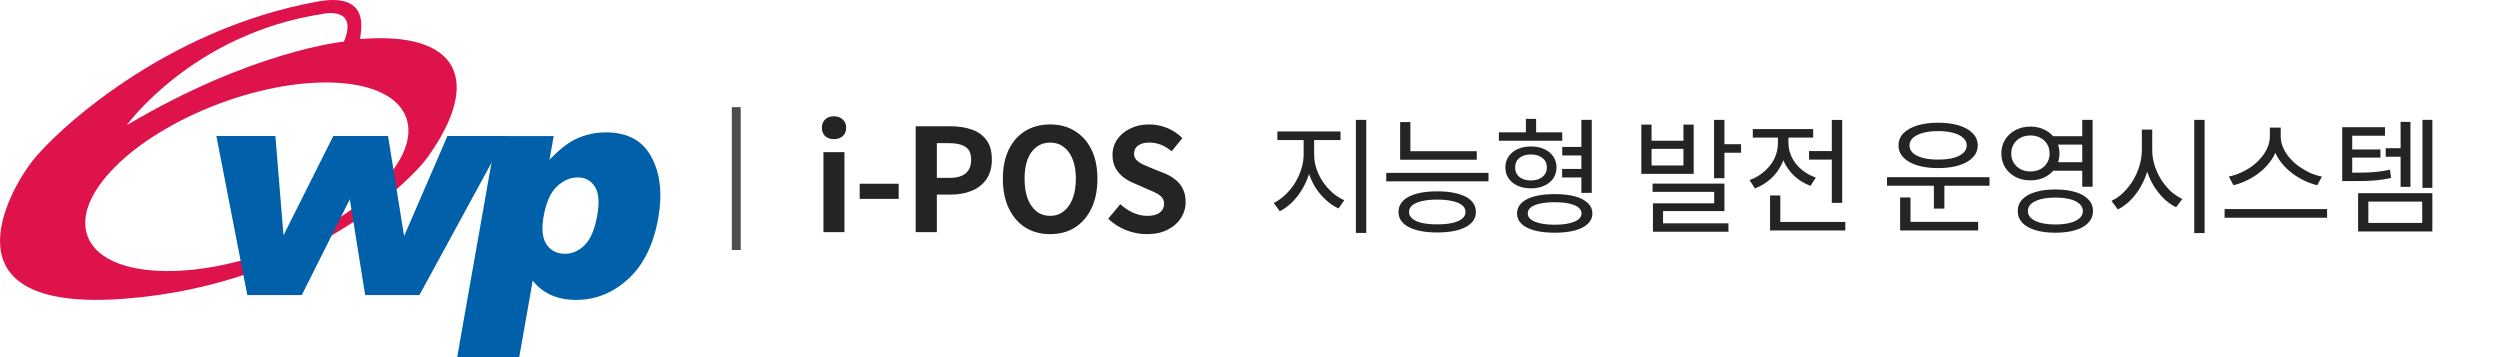 <svg width="280" height="40" viewBox="0 0 280 40" fill="none" xmlns="http://www.w3.org/2000/svg">
<path d="M40.366 4.366C40.109 4.387 42.132 -1.009 35.608 0.168C18.36 3.281 6.171 14.768 3.605 18.057C1.038 21.346 -6.822 35.062 13.95 33.458C34.727 31.854 46.204 19.932 47.8 17.736C54.029 9.153 51.59 3.464 40.366 4.37V4.366ZM36.115 1.56C36.115 1.56 40.194 0.623 38.523 4.662C38.523 4.662 28.364 5.625 14.194 14.021C14.194 14.021 21.571 3.781 36.119 1.564L36.115 1.56ZM30.708 27.997C20.856 31.671 11.501 30.983 9.809 26.454C8.12 21.924 14.736 15.276 24.585 11.599C34.437 7.923 43.793 8.614 45.481 13.143C47.173 17.673 40.553 24.325 30.704 28.001L30.708 27.997Z" fill="#DF134C"/>
<path d="M51.205 40L55.573 15.241H62.013L61.544 17.881C62.633 16.767 63.585 16.013 64.399 15.618C65.496 15.089 66.655 14.825 67.871 14.825C70.275 14.825 71.971 15.741 72.958 17.578C73.948 19.414 74.206 21.684 73.73 24.392C73.205 27.377 72.084 29.658 70.374 31.23C68.665 32.802 66.719 33.588 64.53 33.588C63.469 33.588 62.531 33.405 61.724 33.045C60.913 32.686 60.226 32.146 59.665 31.431L58.153 40H51.205ZM60.881 24.24C60.631 25.653 60.748 26.707 61.223 27.395C61.699 28.082 62.394 28.424 63.31 28.424C64.11 28.424 64.836 28.096 65.496 27.437C66.155 26.778 66.62 25.664 66.898 24.088C67.152 22.636 67.057 21.575 66.617 20.891C66.172 20.211 65.545 19.872 64.734 19.872C63.853 19.872 63.06 20.218 62.355 20.902C61.646 21.586 61.156 22.7 60.885 24.24H60.881Z" fill="#0060A9"/>
<path d="M24.233 15.23H30.842L31.751 26.355L37.331 15.23H43.461L45.259 26.447L50.113 15.23H56.683L46.975 33.049H40.898L39.178 22.326L33.799 33.049H27.698L24.233 15.23Z" fill="#0060A9"/>
<rect width="1" height="16" transform="translate(81.962 12)" fill="#4D4D4D"/>
<path d="M92.226 26V17.04H94.578V26H92.226ZM93.41 15.584C92.994 15.584 92.663 15.472 92.418 15.248C92.172 15.013 92.05 14.699 92.05 14.304C92.05 13.92 92.172 13.611 92.418 13.376C92.663 13.141 92.994 13.024 93.41 13.024C93.804 13.024 94.13 13.141 94.386 13.376C94.642 13.611 94.77 13.92 94.77 14.304C94.77 14.699 94.642 15.013 94.386 15.248C94.13 15.472 93.804 15.584 93.41 15.584ZM96.285 22.272V20.576H100.653V22.272H96.285ZM102.559 26V14.144H106.447C107.322 14.144 108.106 14.261 108.799 14.496C109.503 14.731 110.058 15.12 110.463 15.664C110.879 16.197 111.087 16.933 111.087 17.872C111.087 18.768 110.879 19.509 110.463 20.096C110.058 20.672 109.508 21.099 108.815 21.376C108.132 21.653 107.364 21.792 106.511 21.792H104.927V26H102.559ZM104.927 19.92H106.351C107.162 19.92 107.764 19.749 108.159 19.408C108.564 19.067 108.767 18.555 108.767 17.872C108.767 17.189 108.554 16.715 108.127 16.448C107.711 16.171 107.092 16.032 106.271 16.032H104.927V19.92ZM117.615 26.224C116.57 26.224 115.647 25.979 114.847 25.488C114.058 24.987 113.439 24.272 112.991 23.344C112.543 22.416 112.319 21.307 112.319 20.016C112.319 18.736 112.543 17.643 112.991 16.736C113.439 15.829 114.058 15.136 114.847 14.656C115.647 14.176 116.57 13.936 117.615 13.936C118.671 13.936 119.594 14.181 120.383 14.672C121.172 15.152 121.791 15.845 122.239 16.752C122.687 17.648 122.911 18.736 122.911 20.016C122.911 21.307 122.687 22.416 122.239 23.344C121.791 24.272 121.172 24.987 120.383 25.488C119.594 25.979 118.671 26.224 117.615 26.224ZM117.615 24.176C118.202 24.176 118.708 24.005 119.135 23.664C119.572 23.323 119.908 22.843 120.143 22.224C120.378 21.595 120.495 20.859 120.495 20.016C120.495 19.173 120.378 18.453 120.143 17.856C119.908 17.248 119.572 16.784 119.135 16.464C118.708 16.133 118.202 15.968 117.615 15.968C117.028 15.968 116.516 16.133 116.079 16.464C115.652 16.784 115.322 17.248 115.087 17.856C114.863 18.453 114.751 19.173 114.751 20.016C114.751 20.859 114.863 21.595 115.087 22.224C115.322 22.843 115.652 23.323 116.079 23.664C116.516 24.005 117.028 24.176 117.615 24.176ZM128.439 26.224C127.65 26.224 126.877 26.075 126.119 25.776C125.362 25.477 124.695 25.051 124.119 24.496L125.479 22.864C125.895 23.259 126.37 23.579 126.903 23.824C127.447 24.059 127.975 24.176 128.487 24.176C129.106 24.176 129.575 24.053 129.895 23.808C130.215 23.563 130.375 23.232 130.375 22.816C130.375 22.517 130.295 22.283 130.135 22.112C129.986 21.931 129.778 21.771 129.511 21.632C129.245 21.493 128.935 21.355 128.583 21.216L127.015 20.528C126.621 20.368 126.237 20.155 125.863 19.888C125.501 19.611 125.197 19.264 124.951 18.848C124.717 18.432 124.599 17.936 124.599 17.36C124.599 16.709 124.775 16.128 125.127 15.616C125.479 15.104 125.965 14.699 126.583 14.4C127.202 14.091 127.906 13.936 128.695 13.936C129.399 13.936 130.077 14.069 130.727 14.336C131.378 14.603 131.943 14.981 132.423 15.472L131.223 16.944C130.85 16.635 130.461 16.395 130.055 16.224C129.65 16.053 129.197 15.968 128.695 15.968C128.183 15.968 127.773 16.08 127.463 16.304C127.165 16.517 127.015 16.821 127.015 17.216C127.015 17.493 127.101 17.723 127.271 17.904C127.442 18.085 127.666 18.245 127.943 18.384C128.221 18.512 128.525 18.645 128.855 18.784L130.407 19.408C130.887 19.6 131.303 19.84 131.655 20.128C132.018 20.416 132.295 20.763 132.487 21.168C132.69 21.573 132.791 22.064 132.791 22.64C132.791 23.28 132.615 23.872 132.263 24.416C131.922 24.96 131.426 25.397 130.775 25.728C130.135 26.059 129.357 26.224 128.439 26.224Z" fill="#242424"/>
<path d="M146.008 15.242H146.96V17.286C146.96 17.958 146.866 18.621 146.68 19.274C146.493 19.918 146.232 20.529 145.896 21.108C145.569 21.677 145.186 22.181 144.748 22.62C144.309 23.059 143.838 23.404 143.334 23.656L142.662 22.732C143.119 22.508 143.548 22.205 143.95 21.822C144.36 21.439 144.72 21.001 145.028 20.506C145.336 20.011 145.574 19.489 145.742 18.938C145.919 18.387 146.008 17.837 146.008 17.286V15.242ZM146.246 15.242H147.184V17.286C147.184 17.818 147.268 18.35 147.436 18.882C147.613 19.405 147.856 19.899 148.164 20.366C148.481 20.823 148.84 21.229 149.242 21.584C149.652 21.939 150.091 22.219 150.558 22.424L149.914 23.348C149.4 23.105 148.92 22.779 148.472 22.368C148.024 21.957 147.632 21.486 147.296 20.954C146.969 20.413 146.712 19.834 146.526 19.218C146.339 18.593 146.246 17.949 146.246 17.286V15.242ZM143.068 14.724H150.138V15.69H143.068V14.724ZM151.86 13.422H153.022V26.092H151.86V13.422ZM156.815 16.936H165.397V17.888H156.815V16.936ZM156.815 13.674H157.963V17.356H156.815V13.674ZM155.261 19.358H166.713V20.31H155.261V19.358ZM160.973 21.43C162.326 21.43 163.385 21.631 164.151 22.032C164.916 22.433 165.299 23.003 165.299 23.74C165.299 24.468 164.916 25.033 164.151 25.434C163.385 25.835 162.326 26.036 160.973 26.036C159.619 26.036 158.555 25.835 157.781 25.434C157.015 25.033 156.633 24.468 156.633 23.74C156.633 23.003 157.015 22.433 157.781 22.032C158.555 21.631 159.619 21.43 160.973 21.43ZM160.959 22.354C160.305 22.354 159.741 22.41 159.265 22.522C158.798 22.625 158.439 22.779 158.187 22.984C157.935 23.189 157.809 23.441 157.809 23.74C157.809 24.029 157.935 24.281 158.187 24.496C158.439 24.701 158.798 24.86 159.265 24.972C159.741 25.075 160.305 25.126 160.959 25.126C161.631 25.126 162.2 25.075 162.667 24.972C163.143 24.86 163.507 24.701 163.759 24.496C164.011 24.281 164.137 24.029 164.137 23.74C164.137 23.441 164.011 23.189 163.759 22.984C163.507 22.779 163.143 22.625 162.667 22.522C162.2 22.41 161.631 22.354 160.959 22.354ZM174.972 16.46H177.562V17.412H174.972V16.46ZM174.958 18.924H177.534V19.876H174.958V18.924ZM167.874 14.822H174.972V15.76H167.874V14.822ZM171.458 16.404C172.027 16.404 172.526 16.502 172.956 16.698C173.385 16.894 173.721 17.169 173.964 17.524C174.206 17.869 174.328 18.28 174.328 18.756C174.328 19.223 174.206 19.633 173.964 19.988C173.721 20.333 173.385 20.604 172.956 20.8C172.526 20.996 172.027 21.094 171.458 21.094C170.898 21.094 170.403 20.996 169.974 20.8C169.544 20.604 169.208 20.333 168.966 19.988C168.723 19.633 168.602 19.223 168.602 18.756C168.602 18.28 168.723 17.869 168.966 17.524C169.208 17.169 169.544 16.894 169.974 16.698C170.403 16.502 170.898 16.404 171.458 16.404ZM171.458 17.3C170.926 17.3 170.496 17.431 170.17 17.692C169.852 17.953 169.694 18.308 169.694 18.756C169.694 19.195 169.852 19.549 170.17 19.82C170.496 20.081 170.926 20.212 171.458 20.212C171.99 20.212 172.419 20.081 172.746 19.82C173.082 19.549 173.25 19.195 173.25 18.756C173.25 18.308 173.082 17.953 172.746 17.692C172.419 17.431 171.99 17.3 171.458 17.3ZM170.898 13.31H172.046V15.466H170.898V13.31ZM177.114 13.422H178.276V21.598H177.114V13.422ZM174.132 21.738C175.009 21.738 175.76 21.822 176.386 21.99C177.011 22.158 177.492 22.405 177.828 22.732C178.173 23.059 178.346 23.451 178.346 23.908C178.346 24.356 178.173 24.743 177.828 25.07C177.492 25.397 177.011 25.644 176.386 25.812C175.76 25.98 175.009 26.064 174.132 26.064C173.254 26.064 172.498 25.98 171.864 25.812C171.238 25.644 170.753 25.397 170.408 25.07C170.072 24.743 169.904 24.356 169.904 23.908C169.904 23.451 170.072 23.059 170.408 22.732C170.753 22.405 171.238 22.158 171.864 21.99C172.498 21.822 173.254 21.738 174.132 21.738ZM174.132 22.648C173.198 22.648 172.461 22.755 171.92 22.97C171.378 23.185 171.108 23.497 171.108 23.908C171.108 24.3 171.378 24.608 171.92 24.832C172.461 25.056 173.198 25.168 174.132 25.168C175.056 25.168 175.784 25.056 176.316 24.832C176.857 24.608 177.128 24.3 177.128 23.908C177.128 23.497 176.857 23.185 176.316 22.97C175.784 22.755 175.056 22.648 174.132 22.648ZM183.827 13.954H184.975V15.76H188.545V13.954H189.693V19.47H183.827V13.954ZM184.975 16.67V18.532H188.545V16.67H184.975ZM191.975 13.422H193.137V19.96H191.975V13.422ZM192.619 16.152H194.999V17.104H192.619V16.152ZM185.087 20.562H193.137V23.642H186.263V25.532H185.129V22.774H191.989V21.486H185.087V20.562ZM185.129 25.014H193.585V25.952H185.129V25.014ZM202.614 16.922H205.82V17.874H202.614V16.922ZM205.162 13.436H206.324V22.718H205.162V13.436ZM198.246 24.86H206.674V25.812H198.246V24.86ZM198.246 21.892H199.394V25.336H198.246V21.892ZM199.128 15.004H200.08V16.026C200.08 16.791 199.931 17.515 199.632 18.196C199.343 18.868 198.932 19.456 198.4 19.96C197.868 20.455 197.252 20.837 196.552 21.108L195.95 20.17C196.417 20.002 196.842 19.778 197.224 19.498C197.616 19.218 197.957 18.896 198.246 18.532C198.536 18.168 198.755 17.771 198.904 17.342C199.054 16.913 199.128 16.474 199.128 16.026V15.004ZM199.352 15.004H200.304V16.026C200.304 16.567 200.43 17.095 200.682 17.608C200.934 18.121 201.294 18.579 201.76 18.98C202.227 19.372 202.764 19.675 203.37 19.89L202.782 20.814C202.092 20.562 201.49 20.198 200.976 19.722C200.463 19.237 200.062 18.677 199.772 18.042C199.492 17.407 199.352 16.735 199.352 16.026V15.004ZM196.314 14.458H203.076V15.41H196.314V14.458ZM211.344 19.848H222.824V20.8H211.344V19.848ZM216.594 20.45H217.77V23.362H216.594V20.45ZM212.814 24.846H221.55V25.812H212.814V24.846ZM212.814 22.116H213.976V25.112H212.814V22.116ZM217.07 13.744C217.966 13.744 218.745 13.847 219.408 14.052C220.071 14.257 220.584 14.551 220.948 14.934C221.321 15.307 221.508 15.76 221.508 16.292C221.508 16.805 221.321 17.253 220.948 17.636C220.584 18.019 220.071 18.313 219.408 18.518C218.745 18.723 217.966 18.826 217.07 18.826C216.183 18.826 215.404 18.723 214.732 18.518C214.069 18.313 213.551 18.019 213.178 17.636C212.814 17.253 212.632 16.805 212.632 16.292C212.632 15.76 212.814 15.307 213.178 14.934C213.551 14.551 214.069 14.257 214.732 14.052C215.404 13.847 216.183 13.744 217.07 13.744ZM217.07 14.682C216.435 14.682 215.875 14.747 215.39 14.878C214.905 15.009 214.527 15.195 214.256 15.438C213.995 15.671 213.864 15.956 213.864 16.292C213.864 16.619 213.995 16.903 214.256 17.146C214.527 17.379 214.905 17.561 215.39 17.692C215.875 17.813 216.435 17.874 217.07 17.874C217.723 17.874 218.288 17.813 218.764 17.692C219.24 17.561 219.609 17.379 219.87 17.146C220.141 16.903 220.276 16.619 220.276 16.292C220.276 15.956 220.141 15.671 219.87 15.438C219.609 15.195 219.24 15.009 218.764 14.878C218.288 14.747 217.723 14.682 217.07 14.682ZM229.725 15.256H233.575V16.194H229.725V15.256ZM229.725 18.168H233.575V19.12H229.725V18.168ZM227.415 14.178C228.031 14.178 228.582 14.309 229.067 14.57C229.562 14.822 229.949 15.177 230.229 15.634C230.518 16.082 230.663 16.6 230.663 17.188C230.663 17.776 230.518 18.299 230.229 18.756C229.949 19.204 229.562 19.559 229.067 19.82C228.582 20.072 228.031 20.198 227.415 20.198C226.79 20.198 226.23 20.072 225.735 19.82C225.25 19.559 224.862 19.204 224.573 18.756C224.293 18.299 224.153 17.776 224.153 17.188C224.153 16.6 224.293 16.082 224.573 15.634C224.862 15.177 225.25 14.822 225.735 14.57C226.23 14.309 226.79 14.178 227.415 14.178ZM227.415 15.172C227.004 15.172 226.636 15.256 226.309 15.424C225.982 15.592 225.726 15.83 225.539 16.138C225.352 16.437 225.259 16.787 225.259 17.188C225.259 17.58 225.352 17.93 225.539 18.238C225.726 18.537 225.982 18.775 226.309 18.952C226.636 19.12 227.004 19.204 227.415 19.204C227.826 19.204 228.19 19.12 228.507 18.952C228.834 18.775 229.09 18.537 229.277 18.238C229.464 17.93 229.557 17.58 229.557 17.188C229.557 16.787 229.464 16.437 229.277 16.138C229.09 15.83 228.834 15.592 228.507 15.424C228.19 15.256 227.826 15.172 227.415 15.172ZM233.211 13.422H234.373V20.912H233.211V13.422ZM230.201 21.22C231.078 21.22 231.83 21.318 232.455 21.514C233.08 21.701 233.561 21.976 233.897 22.34C234.242 22.695 234.415 23.129 234.415 23.642C234.415 24.146 234.242 24.58 233.897 24.944C233.561 25.308 233.08 25.583 232.455 25.77C231.83 25.966 231.078 26.064 230.201 26.064C229.333 26.064 228.582 25.966 227.947 25.77C227.322 25.583 226.836 25.308 226.491 24.944C226.155 24.58 225.987 24.146 225.987 23.642C225.987 23.129 226.155 22.695 226.491 22.34C226.836 21.976 227.322 21.701 227.947 21.514C228.582 21.318 229.333 21.22 230.201 21.22ZM230.201 22.13C229.566 22.13 229.016 22.191 228.549 22.312C228.092 22.433 227.737 22.606 227.485 22.83C227.242 23.054 227.121 23.325 227.121 23.642C227.121 23.95 227.242 24.216 227.485 24.44C227.737 24.664 228.092 24.837 228.549 24.958C229.016 25.079 229.566 25.14 230.201 25.14C230.845 25.14 231.396 25.079 231.853 24.958C232.31 24.837 232.66 24.664 232.903 24.44C233.155 24.216 233.281 23.95 233.281 23.642C233.281 23.325 233.155 23.054 232.903 22.83C232.66 22.606 232.31 22.433 231.853 22.312C231.396 22.191 230.845 22.13 230.201 22.13ZM239.888 14.514H240.854V16.782C240.854 17.51 240.76 18.219 240.574 18.91C240.396 19.591 240.14 20.231 239.804 20.828C239.477 21.416 239.09 21.939 238.642 22.396C238.203 22.844 237.722 23.199 237.2 23.46L236.486 22.494C236.962 22.279 237.405 21.971 237.816 21.57C238.226 21.169 238.586 20.716 238.894 20.212C239.202 19.699 239.444 19.148 239.622 18.56C239.799 17.972 239.888 17.379 239.888 16.782V14.514ZM240.084 14.514H241.05V16.782C241.05 17.361 241.134 17.93 241.302 18.49C241.479 19.05 241.722 19.582 242.03 20.086C242.347 20.581 242.706 21.019 243.108 21.402C243.518 21.775 243.957 22.069 244.424 22.284L243.724 23.208C243.21 22.965 242.734 22.625 242.296 22.186C241.857 21.747 241.47 21.243 241.134 20.674C240.807 20.105 240.55 19.489 240.364 18.826C240.177 18.163 240.084 17.482 240.084 16.782V14.514ZM245.754 13.422H246.916V26.106H245.754V13.422ZM254.223 14.29H255.245V15.27C255.245 15.821 255.147 16.343 254.951 16.838C254.764 17.333 254.503 17.795 254.167 18.224C253.84 18.644 253.457 19.022 253.019 19.358C252.589 19.694 252.127 19.979 251.633 20.212C251.147 20.445 250.653 20.623 250.149 20.744L249.631 19.778C250.069 19.685 250.508 19.54 250.947 19.344C251.395 19.148 251.815 18.91 252.207 18.63C252.599 18.341 252.944 18.019 253.243 17.664C253.551 17.309 253.789 16.931 253.957 16.53C254.134 16.119 254.223 15.699 254.223 15.27V14.29ZM254.447 14.29H255.441V15.27C255.441 15.699 255.529 16.119 255.707 16.53C255.884 16.931 256.122 17.309 256.421 17.664C256.729 18.019 257.079 18.341 257.471 18.63C257.863 18.91 258.278 19.153 258.717 19.358C259.165 19.554 259.613 19.694 260.061 19.778L259.529 20.744C259.025 20.623 258.53 20.445 258.045 20.212C257.559 19.979 257.097 19.694 256.659 19.358C256.229 19.022 255.847 18.644 255.511 18.224C255.175 17.795 254.913 17.333 254.727 16.838C254.54 16.343 254.447 15.821 254.447 15.27V14.29ZM249.155 23.418H260.635V24.384H249.155V23.418ZM267.2 16.6H269.356V17.552H267.2V16.6ZM262.328 19.344H263.126C263.788 19.344 264.372 19.339 264.876 19.33C265.389 19.311 265.87 19.279 266.318 19.232C266.766 19.176 267.218 19.101 267.676 19.008L267.802 19.932C267.316 20.035 266.845 20.114 266.388 20.17C265.93 20.217 265.44 20.249 264.918 20.268C264.404 20.277 263.807 20.282 263.126 20.282H262.328V19.344ZM262.328 14.248H267.116V15.2H263.448V19.89H262.328V14.248ZM263.098 16.74H266.612V17.65H263.098V16.74ZM271.316 13.422H272.422V21.038H271.316V13.422ZM268.866 13.646H269.972V20.926H268.866V13.646ZM264.106 21.64H272.422V25.924H264.106V21.64ZM271.288 22.578H265.254V24.972H271.288V22.578Z" fill="#242424"/>
</svg>
